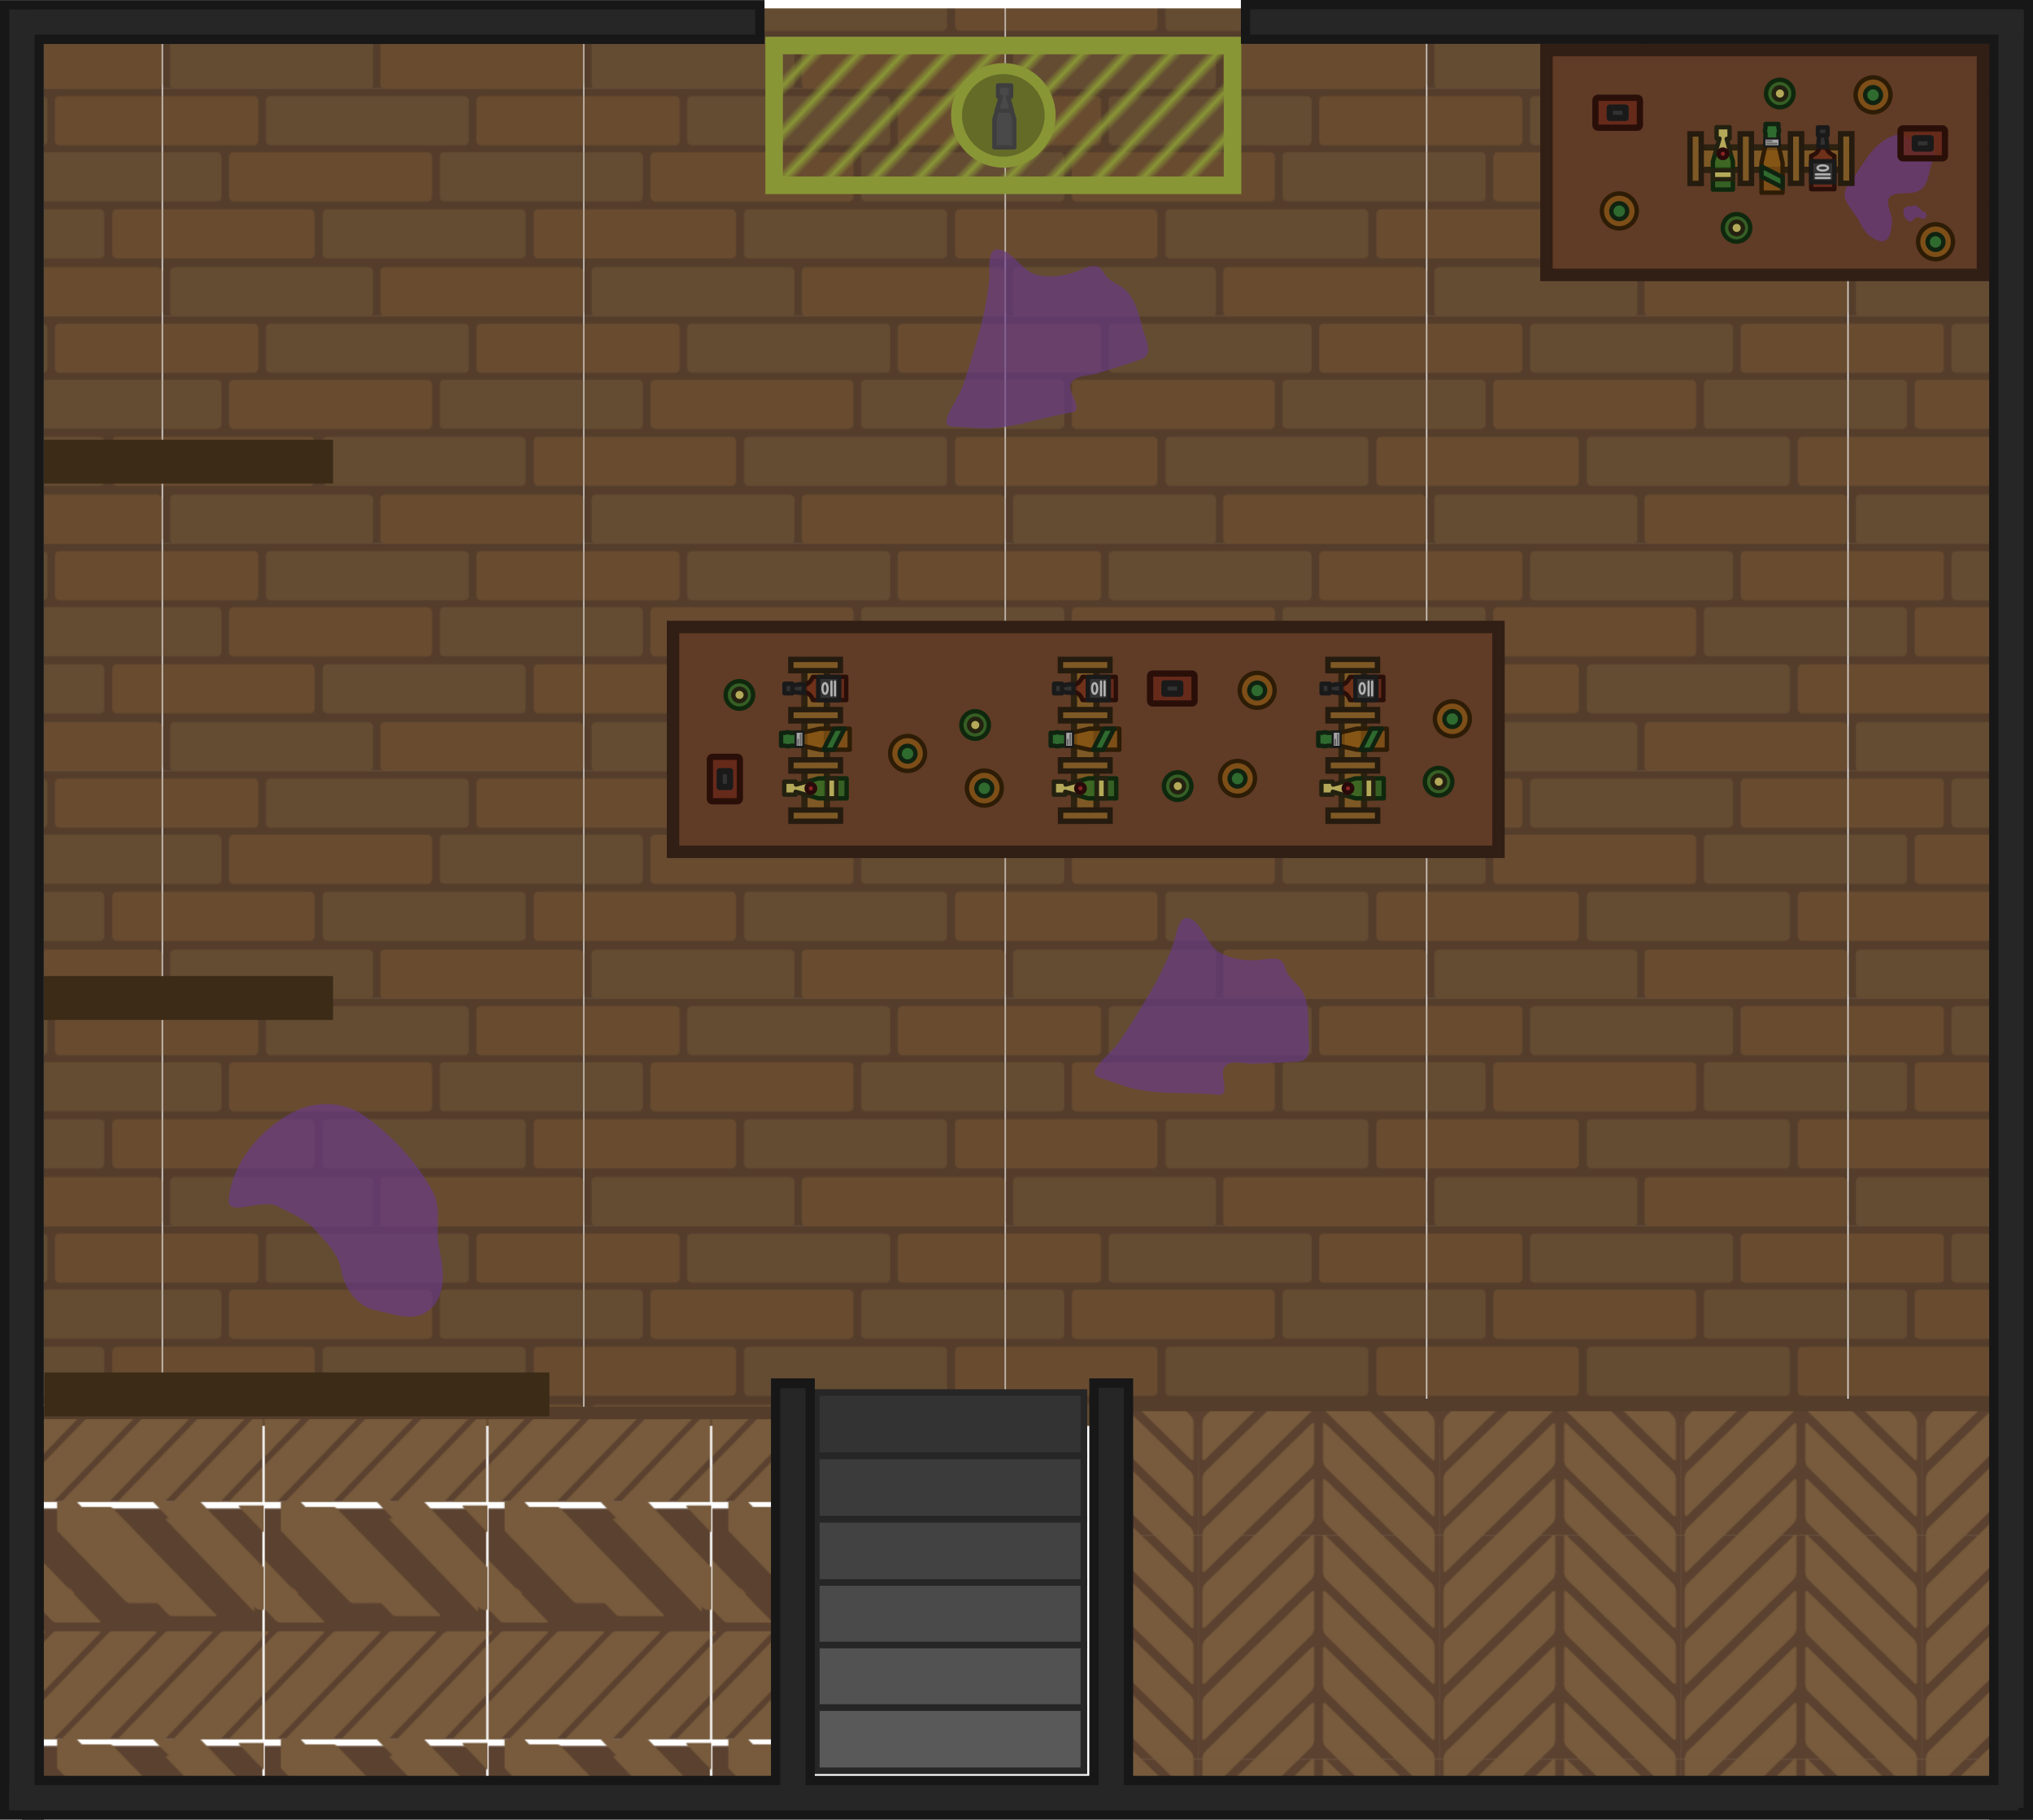 <?xml version="1.0" encoding="UTF-8" standalone="no"?>
<!-- Created with Inkscape (http://www.inkscape.org/) -->

<svg
   width="1854.381"
   height="1659.738"
   viewBox="0 0 490.638 439.139"
   version="1.1"
   id="svg1"
   sodipodi:docname="tavern_basement_floor_1.svg"
   inkscape:version="1.4 (86a8ad7, 2024-10-11)"
   xmlns:inkscape="http://www.inkscape.org/namespaces/inkscape"
   xmlns:sodipodi="http://sodipodi.sourceforge.net/DTD/sodipodi-0.dtd"
   xmlns:xlink="http://www.w3.org/1999/xlink"
   xmlns="http://www.w3.org/2000/svg"
   xmlns:svg="http://www.w3.org/2000/svg">
  <sodipodi:namedview
     id="namedview1"
     pagecolor="#ffffff"
     bordercolor="#000000"
     borderopacity="0.25"
     inkscape:showpageshadow="2"
     inkscape:pageopacity="0.0"
     inkscape:pagecheckerboard="0"
     inkscape:deskcolor="#d1d1d1"
     inkscape:document-units="mm"
     inkscape:zoom="0.34431467"
     inkscape:cx="874.20032"
     inkscape:cy="849.5136"
     inkscape:window-width="1920"
     inkscape:window-height="991"
     inkscape:window-x="-9"
     inkscape:window-y="-9"
     inkscape:window-maximized="1"
     inkscape:current-layer="layer1" />
  <defs
     id="defs1">
    <pattern
       xlink:href="#pattern242-0-4-7"
       preserveAspectRatio="xMidYMid"
       id="pattern683-2"
       patternTransform="matrix(0.3,0,0,0.3,793.701,1355.53)"
       x="8"
       y="0" />
    <pattern
       patternUnits="userSpaceOnUse"
       width="90.357"
       height="95.751"
       patternTransform="translate(793.701,1355.53)"
       preserveAspectRatio="xMidYMid"
       id="pattern242-0-4-7"
       style="fill:#000000">
      <g
         id="g242-3-5-1"
         transform="matrix(3.78,0,0,3.78,-793.701,-1355.53)">
        <rect
           width="23.907"
           height="25.334"
           x="210"
           y="358.651"
           rx="0"
           ry="0"
           style="fill:#9c9c9c;fill-opacity:1;fill-rule:evenodd;stroke:none;stroke-width:0.721;stroke-linecap:round;stroke-linejoin:miter;stroke-opacity:1;stop-color:#000000"
           id="rect5-8-5-1" />
        <rect
           width="22.356"
           height="23.865"
           x="210.837"
           y="359.402"
           rx="0.687"
           ry="0.687"
           style="fill:#bfbfbf;fill-opacity:1;fill-rule:evenodd;stroke:none;stroke-width:0.783;stroke-linejoin:miter;stroke-opacity:1;stop-color:#000000"
           id="rect6-0-1-5" />
      </g>
    </pattern>
    <pattern
       xlink:href="#pattern242-0-4-7"
       preserveAspectRatio="xMidYMid"
       id="pattern1"
       patternTransform="matrix(0.3,0,0,0.3,793.701,1355.53)"
       x="8"
       y="0" />
    <pattern
       patternUnits="userSpaceOnUse"
       width="90.357"
       height="95.751"
       patternTransform="translate(793.701,1355.53)"
       preserveAspectRatio="xMidYMid"
       id="pattern2"
       style="fill:#000000">
      <g
         id="g2"
         transform="matrix(3.78,0,0,3.78,-793.701,-1355.53)">
        <rect
           width="23.907"
           height="25.334"
           x="210"
           y="358.651"
           rx="0"
           ry="0"
           style="fill:#9c9c9c;fill-opacity:1;fill-rule:evenodd;stroke:none;stroke-width:0.721;stroke-linecap:round;stroke-linejoin:miter;stroke-opacity:1;stop-color:#000000"
           id="rect1" />
        <rect
           width="22.356"
           height="23.865"
           x="210.837"
           y="359.402"
           rx="0.687"
           ry="0.687"
           style="fill:#bfbfbf;fill-opacity:1;fill-rule:evenodd;stroke:none;stroke-width:0.783;stroke-linejoin:miter;stroke-opacity:1;stop-color:#000000"
           id="rect2" />
      </g>
    </pattern>
    <pattern
       xlink:href="#pattern242-0-4-7"
       preserveAspectRatio="xMidYMid"
       id="pattern3"
       patternTransform="matrix(0.3,0,0,0.3,793.701,1355.53)"
       x="8"
       y="0" />
    <pattern
       patternUnits="userSpaceOnUse"
       width="90.357"
       height="95.751"
       patternTransform="translate(793.701,1355.53)"
       preserveAspectRatio="xMidYMid"
       id="pattern4"
       style="fill:#000000">
      <g
         id="g4"
         transform="matrix(3.78,0,0,3.78,-793.701,-1355.53)">
        <rect
           width="23.907"
           height="25.334"
           x="210"
           y="358.651"
           rx="0"
           ry="0"
           style="fill:#9c9c9c;fill-opacity:1;fill-rule:evenodd;stroke:none;stroke-width:0.721;stroke-linecap:round;stroke-linejoin:miter;stroke-opacity:1;stop-color:#000000"
           id="rect3" />
        <rect
           width="22.356"
           height="23.865"
           x="210.837"
           y="359.402"
           rx="0.687"
           ry="0.687"
           style="fill:#bfbfbf;fill-opacity:1;fill-rule:evenodd;stroke:none;stroke-width:0.783;stroke-linejoin:miter;stroke-opacity:1;stop-color:#000000"
           id="rect4" />
      </g>
    </pattern>
    <pattern
       xlink:href="#pattern30-5-1-4"
       preserveAspectRatio="xMidYMid"
       id="pattern378-2"
       patternTransform="matrix(0.3,0,0,0.3,-925.651,-3235.197)"
       x="0"
       y="0" />
    <pattern
       patternUnits="userSpaceOnUse"
       width="338.127"
       height="182.912"
       patternTransform="translate(245,644)"
       preserveAspectRatio="xMidYMid"
       id="pattern30-5-1-4">
      <path
         id="rect75879-2-6-2"
         style="fill:#543d2b;fill-opacity:1;stroke-width:5.129;paint-order:markers stroke fill"
         d="M 0,0 V 182.912 H 338.127 V 0 Z" />
      <rect
         style="fill:#644c33;fill-opacity:1;stroke-width:1.54;paint-order:markers stroke fill"
         id="rect18-1-9-8-3"
         width="39.616"
         height="163.381"
         x="-136.367"
         y="-291.733"
         ry="3.602"
         rx="3.602"
         transform="matrix(0,-1,-1,0,0,0)" />
      <rect
         style="fill:#694c30;fill-opacity:1;stroke-width:1.54;paint-order:markers stroke fill"
         id="rect15-5-0-57-2"
         width="39.616"
         height="163.381"
         x="-90.502"
         y="-216.462"
         ry="3.602"
         rx="3.602"
         transform="matrix(0,-1,-1,0,0,0)" />
      <rect
         style="fill:#644c33;fill-opacity:1;stroke-width:1.54;paint-order:markers stroke fill"
         id="rect12-9-2-1-6-2"
         width="39.616"
         height="163.381"
         x="-45.341"
         y="-246.04"
         ry="3.602"
         rx="3.602"
         transform="matrix(0,-1,-1,0,0,0)" />
      <rect
         style="fill:#694c30;fill-opacity:1;stroke-width:1.54;paint-order:markers stroke fill"
         id="rect75881-8-1-1"
         width="39.616"
         height="163.381"
         x="-182.912"
         y="-338.127"
         ry="3.602"
         rx="3.602"
         transform="matrix(0,-1,-1,0,0,0)" />
      <rect
         style="fill:#644c33;fill-opacity:1;stroke-width:1.54;paint-order:markers stroke fill"
         id="rect75663-3-8-6"
         width="39.616"
         height="163.381"
         x="-182.912"
         y="-169.083"
         ry="3.602"
         rx="3.602"
         transform="matrix(0,-1,-1,0,0,0)" />
      <path
         id="rect11-9-8-9-8"
         style="fill:#694c30;fill-opacity:1;stroke-width:1.54;paint-order:markers stroke fill"
         d="M 0,5.725 V 45.342 h 73.051 c 1.996,0 3.602,-1.608 3.602,-3.604 V 9.326 c 0,-1.996 -1.606,-3.602 -3.602,-3.602 z" />
      <path
         id="rect13-1-0-2-5"
         style="fill:#694c30;fill-opacity:1;stroke-width:1.54;paint-order:markers stroke fill"
         d="m 255.648,5.726 c -1.995,0 -3.602,1.606 -3.602,3.602 V 41.74 c 0,1.996 1.606,3.602 3.602,3.602 h 82.479 V 5.726 Z" />
      <path
         id="rect14-4-4-79-7"
         style="fill:#644c33;fill-opacity:1;stroke-width:1.54;paint-order:markers stroke fill"
         d="m 0,50.828 v 39.615 h 43.395 c 1.996,0 3.602,-1.606 3.602,-3.602 V 54.43 c 0,-1.995 -1.606,-3.602 -3.602,-3.602 z" />
      <path
         id="rect16-9-0-5-6"
         style="fill:#644c33;fill-opacity:1;stroke-width:1.54;paint-order:markers stroke fill"
         d="m 226.148,50.77 c -1.996,0 -3.602,1.606 -3.602,3.602 v 32.412 c 0,1.995 1.606,3.604 3.602,3.604 H 338.127 V 50.77 Z" />
      <path
         id="rect17-1-9-4-1"
         style="fill:#694c30;fill-opacity:1;stroke-width:1.54;paint-order:markers stroke fill"
         d="m 0,96.727 v 39.617 h 118.332 c 1.996,0 3.602,-1.608 3.602,-3.604 v -32.412 c 0,-1.996 -1.606,-3.602 -3.602,-3.602 z" />
      <path
         id="rect19-0-1-3-8"
         style="fill:#694c30;fill-opacity:1;stroke-width:1.54;paint-order:markers stroke fill"
         d="m 301.754,96.738 c -1.995,0 -3.602,1.606 -3.602,3.602 v 32.412 c 0,1.995 1.606,3.604 3.602,3.604 h 36.373 V 96.738 Z" />
    </pattern>
    <pattern
       xlink:href="#pattern40-7-0-4-1-84-1-4-9"
       preserveAspectRatio="xMidYMid"
       id="pattern47"
       patternTransform="matrix(0,0.3,-0.3,0,6.731,39.184)"
       x="0"
       y="0" />
    <pattern
       patternUnits="userSpaceOnUse"
       width="190.856"
       height="179.085"
       patternTransform="translate(6.731,39.184)"
       preserveAspectRatio="xMidYMid"
       id="pattern40-7-0-4-1-84-1-4-9">
      <g
         id="g40-3-5-7-4-6-9-7-9-2"
         transform="matrix(3.78,0,0,3.78,-42019.614,-7691.691)">
        <rect
           style="fill:#5b412f;fill-opacity:1;stroke-width:0.1;paint-order:markers stroke fill"
           id="rect25-6-7-2-3-73-7-6-7"
           width="50.497"
           height="47.382"
           x="11117.689"
           y="2035.094"
           ry="0"
           clip-path="none" />
        <g
           id="g31-9-3-9-6-8-1-3-3-9"
           transform="translate(-32.233,-17.01)">
          <path
             id="path25-4-7-3-6-02-1-78-5"
             clip-path="none"
             style="display:inline;fill:#775b3c;fill-opacity:1;stroke-width:0.161;paint-order:markers stroke fill"
             d="m 15649.074,12907.391 h -29.798 c -0.27,0 -0.488,0.218 -0.488,0.489 v 9.121 c 0,0.27 0.217,0.487 0.488,0.487 h 31.286 c 0.27,0 0.488,-0.217 0.488,-0.487 v -8.237 z"
             transform="matrix(0.719,-0.695,-0.001,1,-68.72,13.177)" />
          <path
             id="path26-2-5-6-0-37-7-8-4"
             clip-path="none"
             style="display:inline;fill:#775b3c;fill-opacity:1;stroke-width:0.159;paint-order:markers stroke fill"
             d="m 15589.774,12828.789 h -12.528 c -0.268,0 -0.484,0.215 -0.484,0.483 v 9.128 c 0,0.268 0.215,0.483 0.482,0.483 h 27.113 z"
             transform="matrix(0.722,-0.692,-0.002,1,-68.72,13.177)" />
          <path
             id="path27-9-3-9-2-1-3-2-3"
             clip-path="none"
             style="display:inline;fill:#775b3c;fill-opacity:1;stroke-width:0.162;paint-order:markers stroke fill"
             d="m 15566.037,12839.533 v 7.005 c 0,0.272 0.219,0.491 0.491,0.491 h 10.312 z"
             transform="matrix(0.72,-0.694,8.1288466e-4,1,-68.72,13.177)" />
          <path
             id="path28-4-7-9-1-6-8-0-9-1"
             clip-path="none"
             style="display:inline;fill:#775b3c;fill-opacity:1;stroke-width:0.16;paint-order:markers stroke fill"
             d="m 15672.004,12956.397 c -0.08,-0.05 -0.171,-0.08 -0.272,-0.08 h -31.405 c -0.269,0 -0.486,0.217 -0.486,0.487 v 9.198 c 0,0.27 0.216,0.487 0.486,0.487 h 31.405 c 0.269,0 0.486,-0.217 0.486,-0.486 v -9.199 c 0,-0.168 -0.09,-0.317 -0.214,-0.404 z"
             transform="matrix(0.718,-0.696,-8.570542e-4,1,-68.72,13.177)" />
          <path
             id="path29-1-9-0-9-9-4-13-2"
             clip-path="none"
             style="display:inline;fill:#775b3c;fill-opacity:1;stroke-width:0.16;paint-order:markers stroke fill"
             d="m 15668.196,12962.801 c -0.08,-0.05 -0.171,-0.08 -0.272,-0.08 h -31.413 c -0.269,0 -0.487,0.217 -0.487,0.486 v 2.104 l 10.898,7.582 h 21.002 c 0.27,0 0.487,-0.217 0.487,-0.487 v -9.198 c 0,-0.169 -0.08,-0.317 -0.214,-0.404 z"
             transform="matrix(0.718,-0.696,-8.5748811e-4,1,-68.72,13.177)" />
          <path
             id="path30-53-4-4-0-37-6-5-3"
             clip-path="none"
             style="display:inline;fill:#775b3c;fill-opacity:1;stroke-width:0.16;paint-order:markers stroke fill"
             d="m 15652.139,12951.628 c -0.08,-0.05 -0.171,-0.08 -0.273,-0.08 h -18.491 l 14.635,10.172 h 3.856 c 0.27,0 0.487,-0.217 0.487,-0.487 v -9.199 c 0,-0.168 -0.08,-0.316 -0.214,-0.403 z"
             transform="matrix(0.719,-0.695,-8.5930845e-4,1,-68.72,13.177)" />
          <path
             id="path31-70-9-5-2-4-1-9-3"
             clip-path="none"
             style="display:inline;fill:#7a5938;fill-opacity:1;stroke-width:0.16;paint-order:markers stroke fill"
             d="m 15643.714,12951.324 c -0.08,-0.05 -0.17,-0.08 -0.271,-0.08 h -1.473 l 1.957,1.36 v -0.875 c 0,-0.168 -0.08,-0.315 -0.213,-0.402 z"
             transform="matrix(0.719,-0.695,-8.6026888e-4,1,-68.72,13.177)" />
        </g>
        <g
           id="g38-8-1-8-1-80-9-8-4"
           transform="translate(-32.233,-17.01)">
          <path
             id="path32-53-5-2-2-4-0-4-1"
             clip-path="none"
             style="display:inline;fill:#775b3c;fill-opacity:1;stroke-width:0.136;paint-order:markers stroke fill"
             d="m 11177.478,2052.103 21.439,20.695 c 0.194,0.188 0.351,0.557 0.352,0.828 l 0.01,9.121 c 0,0.27 -0.155,0.336 -0.35,0.148 l -22.51,-21.728 c -0.194,-0.188 -0.351,-0.556 -0.352,-0.826 l -0.01,-8.238 z" />
          <path
             id="path33-18-9-1-1-05-9-07-1"
             clip-path="none"
             style="display:inline;fill:#775b3c;fill-opacity:1;stroke-width:0.135;paint-order:markers stroke fill"
             d="m 11189.696,2052.104 9.042,8.671 c 0.194,0.185 0.35,0.55 0.35,0.818 l 0.02,9.127 c 0,0.268 -0.154,0.334 -0.347,0.149 l -19.57,-18.765 z" />
          <path
             id="path34-57-8-6-7-7-6-6-3"
             clip-path="none"
             style="display:inline;fill:#775b3c;fill-opacity:1;stroke-width:0.137;paint-order:markers stroke fill"
             d="m 11199.321,2052.103 v 7.005 c 0,0.272 -0.158,0.339 -0.354,0.15 l -7.425,-7.155 z" />
          <path
             id="path35-67-3-0-9-0-5-36-8"
             clip-path="none"
             style="display:inline;fill:#775b3c;fill-opacity:1;stroke-width:0.136;paint-order:markers stroke fill"
             d="m 11176.192,2062.701 c 0.06,0 0.123,0.037 0.196,0.107 l 22.551,21.855 c 0.194,0.187 0.35,0.555 0.35,0.825 v 9.198 c 0,0.27 -0.155,0.337 -0.349,0.149 l -22.552,-21.856 c -0.193,-0.187 -0.349,-0.555 -0.349,-0.824 v -9.199 c 0,-0.168 0.06,-0.258 0.153,-0.255 z" />
          <path
             id="path36-9-9-0-8-8-0-3-15-7"
             clip-path="none"
             style="display:inline;fill:#775b3c;fill-opacity:1;stroke-width:0.136;paint-order:markers stroke fill"
             d="m 11176.19,2074.592 c 0.06,6e-4 0.122,0.035 0.195,0.105 l 22.563,21.857 c 0.193,0.187 0.35,0.556 0.35,0.825 v 2.104 l -7.821,-4e-4 -15.085,-14.613 c -0.194,-0.188 -0.35,-0.556 -0.351,-0.826 v -9.197 c 0,-0.169 0.06,-0.259 0.154,-0.255 z" />
          <path
             id="path37-9-9-4-7-5-8-4-4"
             clip-path="none"
             style="display:inline;fill:#775b3c;fill-opacity:1;stroke-width:0.136;paint-order:markers stroke fill"
             d="m 11176.189,2086.524 c 0.06,0 0.123,0.036 0.197,0.107 l 13.295,12.851 -10.514,6e-4 -2.773,-2.68 c -0.194,-0.188 -0.35,-0.555 -0.35,-0.826 v -9.199 c 0,-0.168 0.06,-0.257 0.153,-0.254 z" />
          <path
             id="path38-6-4-0-7-6-6-3-2-2"
             clip-path="none"
             style="display:inline;fill:#7a5938;fill-opacity:1;stroke-width:0.135;paint-order:markers stroke fill"
             d="m 11176.194,2098.353 c 0.05,0 0.122,0.036 0.195,0.106 l 1.06,1.022 -1.407,7e-4 v -0.875 c 0,-0.168 0.06,-0.257 0.153,-0.254 z" />
        </g>
      </g>
    </pattern>
    <pattern
       xlink:href="#pattern15-1-7"
       preserveAspectRatio="xMidYMid"
       id="pattern23"
       patternTransform="matrix(0.3,0,0,0.3,-7.5590552e-6,90)"
       x="0"
       y="0" />
    <pattern
       patternUnits="userSpaceOnUse"
       width="194"
       height="180"
       patternTransform="translate(-7.5590552e-6,90)"
       preserveAspectRatio="xMidYMid"
       id="pattern15-1-7">
      <g
         id="g15-98-7"
         transform="matrix(3.78,0,0,3.78,-330.311,-561.827)">
        <path
           id="rect6-65-9"
           style="fill:#5b412f;stroke-width:0.265;stroke-linecap:square;stroke-linejoin:round;paint-order:stroke fill markers"
           d="m 87.395,148.65 h 51.329 v 47.625 H 87.395 Z" />
        <path
           id="path30-3-02-3"
           style="fill:#775b3c;stroke-width:0.181;stroke-linecap:square;stroke-linejoin:round;paint-order:stroke fill markers"
           d="m 88.321,148.65 v 7.482 c 0,0.486 0.283,0.601 0.635,0.257 l 7.915,-7.739 z m 11.203,0 -10.568,10.333 c -0.352,0.344 -0.635,1.012 -0.635,1.499 v 7.557 c 0,0.486 0.283,0.601 0.635,0.257 L 109.048,148.65 Z m 17.547,0 20.092,19.645 c 0.352,0.344 0.635,0.23 0.635,-0.257 v -7.557 c 0,-0.486 -0.283,-1.155 -0.635,-1.499 l -10.568,-10.333 z m 12.177,0 7.915,7.739 c 0.352,0.344 0.635,0.23 0.635,-0.257 v -7.482 z m -17.3,0.015 c -0.115,-0.046 -0.274,0.011 -0.45,0.183 l -22.542,22.041 c -0.352,0.344 -0.635,1.012 -0.635,1.499 v 7.557 c 0,0.486 0.283,0.601 0.635,0.257 l 22.542,-22.041 c 0.352,-0.344 0.635,-1.012 0.635,-1.499 v -7.557 c 0,-0.243 -0.071,-0.393 -0.186,-0.44 z m 2.223,0 c -0.115,0.046 -0.186,0.197 -0.186,0.44 v 7.557 c 0,0.486 0.283,1.155 0.635,1.499 l 22.542,22.041 c 0.352,0.344 0.635,0.23 0.635,-0.257 v -7.557 c 0,-0.486 -0.283,-1.155 -0.635,-1.499 l -22.542,-22.041 c -0.176,-0.172 -0.335,-0.229 -0.45,-0.183 z m -2.223,11.906 c -0.115,-0.046 -0.274,0.011 -0.45,0.183 l -22.542,22.041 c -0.352,0.344 -0.635,1.012 -0.635,1.499 v 7.557 c 0,0.486 0.283,0.601 0.635,0.257 l 22.542,-22.041 c 0.352,-0.344 0.635,-1.012 0.635,-1.499 v -7.557 c 0,-0.243 -0.071,-0.393 -0.186,-0.44 z m 2.223,0 c -0.115,0.046 -0.186,0.197 -0.186,0.44 v 7.557 c 0,0.486 0.283,1.155 0.635,1.499 l 22.542,22.041 c 0.352,0.344 0.635,0.23 0.635,-0.257 v -7.557 c 0,-0.486 -0.283,-1.155 -0.635,-1.499 l -22.542,-22.041 c -0.176,-0.172 -0.335,-0.229 -0.45,-0.183 z m -2.223,11.906 c -0.115,-0.046 -0.274,0.011 -0.45,0.183 l -22.542,22.041 c -0.352,0.344 -0.635,1.012 -0.635,1.499 v 0.075 h 8.55 l 14.627,-14.301 c 0.352,-0.344 0.635,-1.012 0.635,-1.499 v -7.557 c 0,-0.243 -0.071,-0.393 -0.186,-0.44 z m 2.223,0 c -0.115,0.046 -0.186,0.197 -0.186,0.44 v 7.557 c 0,0.486 0.283,1.155 0.635,1.499 l 14.627,14.301 h 8.55 v -0.075 c 0,-0.486 -0.283,-1.155 -0.635,-1.499 l -22.542,-22.041 c -0.176,-0.172 -0.335,-0.229 -0.45,-0.183 z m -2.223,11.906 c -0.115,-0.046 -0.274,0.011 -0.45,0.183 l -11.974,11.708 h 9.524 l 2.45,-2.395 c 0.352,-0.344 0.635,-1.012 0.635,-1.499 v -7.557 c 0,-0.243 -0.071,-0.393 -0.186,-0.44 z m 2.223,0 c -0.115,0.046 -0.186,0.197 -0.186,0.44 v 7.557 c 0,0.486 0.283,1.155 0.635,1.499 l 2.45,2.395 h 9.524 l -11.974,-11.708 c -0.176,-0.172 -0.335,-0.229 -0.45,-0.183 z" />
      </g>
    </pattern>
    <pattern
       xlink:href="#Strips1_3-2"
       preserveAspectRatio="xMidYMid"
       id="pattern690-1"
       patternTransform="matrix(1.414,1.35,-1.35,1.414,-1541.95,-3676.639)"
       x="0"
       y="0" />
    <pattern
       patternUnits="userSpaceOnUse"
       width="4"
       height="1"
       patternTransform="translate(0,0) scale(2,2)"
       preserveAspectRatio="xMidYMid"
       id="Strips1_3-2"
       style="fill:#899636">
      <rect
         style="stroke:none"
         x="0"
         y="-0.5"
         width="1"
         height="2"
         id="rect152-3" />
    </pattern>
    <filter
       style="color-interpolation-filters:sRGB"
       id="filter60293-0-5-0-7-0-34-3"
       x="-0.029"
       y="-0.037"
       width="1.058"
       height="1.073">
      <feGaussianBlur
         stdDeviation="0.109"
         id="feGaussianBlur60295-5-3-5-4-4-36-4" />
    </filter>
    <filter
       style="color-interpolation-filters:sRGB"
       id="filter60297-9-5-8-6-3-84-1"
       x="-0.042"
       y="-0.034"
       width="1.083"
       height="1.067">
      <feGaussianBlur
         stdDeviation="0.109"
         id="feGaussianBlur60299-6-5-0-5-2-7-1" />
    </filter>
    <filter
       style="color-interpolation-filters:sRGB"
       id="filter88103-1-5-3-3"
       x="-0.093"
       y="-0.105"
       width="1.192"
       height="1.206">
      <feGaussianBlur
         stdDeviation="0.049"
         id="feGaussianBlur88105-9-3-9-8" />
    </filter>
    <filter
       style="color-interpolation-filters:sRGB"
       id="filter88470-3-8-8-7"
       x="-0.106"
       y="-0.057"
       width="1.212"
       height="1.115">
      <feGaussianBlur
         stdDeviation="0.054"
         id="feGaussianBlur88472-0-4-0-4" />
    </filter>
    <linearGradient
       xlink:href="#linearGradient25596"
       id="linearGradient18"
       gradientUnits="userSpaceOnUse"
       gradientTransform="matrix(1.56,0,0,1.56,6.094,-79.188)"
       x1="68.387"
       y1="32.752"
       x2="71.963"
       y2="38.242" />
    <linearGradient
       id="linearGradient25596">
      <stop
         style="stop-color:#ff8f1b;stop-opacity:1;"
         offset="0"
         id="stop25592" />
      <stop
         style="stop-color:#ff5600;stop-opacity:1;"
         offset="1"
         id="stop25594" />
    </linearGradient>
    <filter
       style="color-interpolation-filters:sRGB"
       id="filter60293-0-5-0-7-0"
       x="-0.029"
       y="-0.037"
       width="1.058"
       height="1.073">
      <feGaussianBlur
         stdDeviation="0.109"
         id="feGaussianBlur60295-5-3-5-4-4" />
    </filter>
    <filter
       style="color-interpolation-filters:sRGB"
       id="filter60297-9-5-8-6-3"
       x="-0.042"
       y="-0.034"
       width="1.083"
       height="1.067">
      <feGaussianBlur
         stdDeviation="0.109"
         id="feGaussianBlur60299-6-5-0-5-2" />
    </filter>
    <filter
       style="color-interpolation-filters:sRGB"
       id="filter88103-1-5"
       x="-0.093"
       y="-0.105"
       width="1.192"
       height="1.206">
      <feGaussianBlur
         stdDeviation="0.049"
         id="feGaussianBlur88105-9-3" />
    </filter>
    <filter
       style="color-interpolation-filters:sRGB"
       id="filter88470-3-8"
       x="-0.106"
       y="-0.057"
       width="1.212"
       height="1.115">
      <feGaussianBlur
         stdDeviation="0.054"
         id="feGaussianBlur88472-0-4" />
    </filter>
    <radialGradient
       xlink:href="#linearGradient8-8"
       id="radialGradient9-7"
       cx="70.32"
       cy="24.313"
       fx="70.32"
       fy="24.313"
       r="10.276"
       gradientTransform="matrix(1.317,0,0,3.316,-68.152,-67.791)"
       gradientUnits="userSpaceOnUse" />
    <linearGradient
       id="linearGradient8-8">
      <stop
         style="stop-color:#3b6732;stop-opacity:1;"
         offset="0"
         id="stop8-8" />
      <stop
         style="stop-color:#274521;stop-opacity:1;"
         offset="1"
         id="stop9-2" />
    </linearGradient>
  </defs>
  <g
     inkscape:label="Στρώση 1"
     inkscape:groupmode="layer"
     id="layer1"
     transform="translate(140.494,-25.607)">
    <g
       id="g6"
       transform="translate(-4565.581,-396.015)">
      <rect
         style="fill:url(#pattern378-2);fill-opacity:1;stroke:none;stroke-width:10.583;stroke-dasharray:none;stroke-opacity:1"
         id="rect363-6"
         width="473.54"
         height="342.089"
         x="4435.67"
         y="423.643" />
      <rect
         style="fill:url(#pattern47);fill-opacity:1;stroke:#543d2b;stroke-width:3;stroke-linecap:butt;stroke-dasharray:none;stroke-opacity:1;paint-order:markers fill stroke"
         id="rect46"
         width="188.227"
         height="90.791"
         x="4431.254"
         y="762.619" />
      <rect
         style="fill:url(#pattern23);fill-opacity:1;stroke:#543d2b;stroke-width:3;stroke-dasharray:none;stroke-opacity:1"
         id="rect21"
         width="214.447"
         height="94.003"
         x="4693.264"
         y="760.683" />
      <rect
         style="fill:url(#pattern690-1);fill-opacity:1;stroke:#899636;stroke-width:4.233;stroke-dasharray:none;stroke-opacity:1"
         id="rect687-5"
         width="110.633"
         height="33.739"
         x="4611.913"
         y="432.599" />
      <circle
         style="fill:#636b27;fill-opacity:1;stroke:#899636;stroke-width:2.646;stroke-dasharray:none;stroke-opacity:1"
         id="path689-0"
         cx="4667.23"
         cy="449.469"
         r="11.296" />
      <g
         id="g34260-9-2-3-2-2-2"
         transform="matrix(0,1.099,1.118,0,3545.73,2607.593)"
         style="stroke-width:0.719">
        <path
           d="m -1614.092,1020.517 h -13.861 v -57.767 h 13.861 z"
           fill="#878787"
           stroke="#4d4d4d"
           stroke-width="1.666"
           stroke-linecap="square"
           id="path34248-5-45-5-5-4-8"
           style="fill:#525252;fill-opacity:1;stroke:#262626;stroke-width:1.438;stroke-dasharray:none;stroke-opacity:1" />
        <path
           d="m -1627.827,1020.517 h -13.861 v -57.767 h 13.861 z"
           fill="#828282"
           stroke="#4d4d4d"
           stroke-width="1.666"
           stroke-linecap="square"
           id="path34250-9-5-9-8-5-6"
           style="fill:#4a4a4a;fill-opacity:1;stroke:#262626;stroke-width:1.438;stroke-dasharray:none;stroke-opacity:1" />
        <path
           d="m -1641.562,1020.517 h -13.861 v -57.766 h 13.861 z"
           fill="#7d7d7d"
           stroke="#4d4d4d"
           stroke-width="1.666"
           stroke-linecap="square"
           id="path34252-2-1-9-6-5-0"
           style="fill:#424242;fill-opacity:1;stroke:#262626;stroke-width:1.438;stroke-dasharray:none;stroke-opacity:1" />
        <path
           d="m -1655.484,1020.517 h -13.862 v -57.767 h 13.862 z"
           fill="#787878"
           stroke="#4d4d4d"
           stroke-width="1.666"
           stroke-linecap="square"
           id="path34254-6-7-8-7-1-2"
           style="fill:#3b3b3b;fill-opacity:1;stroke:#262626;stroke-width:1.438;stroke-dasharray:none;stroke-opacity:1" />
        <path
           d="m -1669.407,1020.517 h -13.861 v -57.767 h 13.861 z"
           fill="#737373"
           stroke="#4d4d4d"
           stroke-width="1.666"
           stroke-linecap="square"
           id="path34256-5-1-1-7-7-4"
           style="fill:#333333;fill-opacity:1;stroke:#262626;stroke-width:1.438;stroke-dasharray:none;stroke-opacity:1" />
        <path
           d="m -1600.216,1020.517 h -13.861 v -57.767 h 13.861 z"
           fill="#878787"
           stroke="#4d4d4d"
           stroke-width="1.666"
           stroke-linecap="square"
           id="path34258-3-1-8-2-1-8"
           style="fill:#595959;fill-opacity:1;stroke:#262626;stroke-width:1.438;stroke-dasharray:none;stroke-opacity:1" />
      </g>
      <rect
         style="fill:#603b26;fill-opacity:1;stroke:#311e14;stroke-width:3;stroke-dasharray:none;stroke-opacity:1"
         id="rect111-4-0-6"
         width="54.263"
         height="105.339"
         x="-487.969"
         y="4798.303"
         transform="rotate(-90)" />
      <g
         id="layer1-47-6-1"
         transform="matrix(0.269,0.155,-0.155,0.269,4874.414,410.752)"
         style="fill:#683a86;fill-opacity:0.67;stroke-width:3.218">
        <path
           style="fill:#683a86;fill-opacity:0.67;stroke:none;stroke-width:8.235;stroke-linecap:square;stroke-linejoin:round;stroke-dasharray:none;stroke-opacity:1;paint-order:fill markers stroke;stop-color:#000000"
           d="m 96.603,177.888 c -7.492,-4.148 -18.421,-6.1 -16.538,-18.476 2.046,-13.45 0.59,-27.704 5.681,-40.41 2.699,-6.736 7.907,-15.23 16.43,-13.753 3.778,0.654 5.71,-0.964 7.784,-1.463 6.472,-1.555 17.786,-3.447 17.8,6.857 0.011,7.952 6.011,15.178 3.458,23.367 -2.44,7.827 -11.778,9.352 -16.821,15.057 -6.27,7.092 5.46,12.283 8.718,17.747 3.07,5.149 8.255,16.595 0.114,18.863 -8.398,2.34 -16.232,-1.179 -22.736,-6.13 -1.122,-0.854 -2.621,-0.956 -3.891,-1.659 z"
           id="path27543-7-3" />
        <path
           style="fill:#683a86;fill-opacity:0.67;stroke:none;stroke-width:8.235;stroke-linecap:square;stroke-linejoin:round;stroke-dasharray:none;stroke-opacity:1;paint-order:fill markers stroke;stop-color:#000000"
           d="m 134.809,161.195 c -3.009,-0.066 -6.075,-1.87 -7.278,-4.729 -0.632,-1.502 -0.645,-3.392 0.484,-4.655 0.531,-0.595 1.383,-0.699 2.049,-1.132 1.271,-0.827 1.944,-2.563 3.503,-2.957 1.027,-0.259 2.048,0.211 3.028,0.478 1.846,0.503 3.739,0.959 5.688,0.714 1.512,-0.191 2.57,1.519 2.635,2.924 0.043,0.937 -0.487,1.851 -1.406,2.195 -1.529,0.573 -3.403,0.205 -4.714,1.151 -1.523,1.099 -0.761,3.752 -2.227,5.051 -0.502,0.445 -1.062,0.976 -1.761,0.961 z"
           id="path27545-1-5" />
      </g>
      <g
         fill-rule="evenodd"
         stroke-width="1.065"
         transform="matrix(0,-0.993,0.993,0,5438.505,1490.32)"
         id="g574-6-5-43-9"
         style="fill:#494949;fill-opacity:1;stroke-linecap:round;stroke-linejoin:round">
        <path
           d="m 1040.425,-778.879 h 6.785 l 5.445,1.61 v 1.61 l -5.445,1.61 h -6.785 z"
           fill="#286c23"
           fill-opacity="0.75"
           stroke="#0f280d"
           id="path572-7-0-3-8"
           style="fill:#494949;fill-opacity:1;stroke:#3e3e3e;stroke-width:1.065;stroke-opacity:1" />
        <path
           d="m 1049.341,-774.656 3.305,-0.886 0.081,0.7 h 2.744 v -3.142 h -2.744 v 0.7 l -3.387,-0.99 z"
           fill="#b4a959"
           stroke="#232110"
           id="path574-2-8-2-4"
           style="fill:#494949;fill-opacity:1;stroke:#3e3e3e;stroke-width:1.065;stroke-opacity:1" />
      </g>
      <path
         style="fill:#683a86;fill-opacity:0.67;stroke:none;stroke-width:1.5;stroke-linecap:square;stroke-linejoin:round;stroke-dasharray:none;stroke-opacity:1;paint-order:fill markers stroke;stop-color:#000000"
         d="m 4696.308,683.662 c 7.215,2.423 15.1,1.376 22.728,2.156 3.368,0.344 -0.029,-5.218 1.767,-6.924 1.647,-1.566 4.502,-0.507 6.723,-0.571 3.655,-0.105 7.311,-0.318 10.965,-0.536 2.799,-0.168 2.633,-3.114 2.46,-5.053 -0.349,-3.898 0.444,-8.045 -1.44,-11.653 -1.145,-2.194 -3.642,-3.314 -4.249,-5.883 -0.776,-3.281 -4.028,-2.064 -6.405,-1.898 -3.197,0.224 -6.651,-0.181 -9.444,-1.835 -3.206,-1.898 -3.856,-6.676 -7.153,-8.177 -2.808,-1.278 -3.31,4.412 -4.181,6.66 -1.759,4.541 -3.961,8.854 -6.49,13.004 -2.127,3.489 -4.231,6.975 -6.563,10.339 -1.807,2.606 -8.21,7.184 -4.779,8.336 2.02,0.678 4.04,1.357 6.06,2.035 z"
         id="path62806-7-0" />
      <path
         style="fill:#683a86;fill-opacity:0.67;stroke:none;stroke-width:1.5;stroke-linecap:square;stroke-linejoin:round;stroke-dasharray:none;stroke-opacity:1;paint-order:fill markers stroke;stop-color:#000000"
         d="m 4661.171,524.959 c 7.597,0.473 14.941,-2.579 22.512,-3.8 3.343,-0.539 -1.379,-5.032 -0.085,-7.146 1.186,-1.939 4.218,-1.655 6.346,-2.292 3.503,-1.048 6.98,-2.199 10.452,-3.356 2.661,-0.886 1.738,-3.689 1.068,-5.518 -1.346,-3.674 -1.653,-7.886 -4.407,-10.883 -1.674,-1.823 -4.375,-2.259 -5.626,-4.582 -1.598,-2.968 -4.425,-0.952 -6.678,-0.176 -3.03,1.043 -6.472,1.546 -9.597,0.672 -3.588,-1.004 -5.453,-5.451 -9.026,-6.047 -3.043,-0.508 -2.055,5.119 -2.315,7.516 -0.524,4.842 -1.534,9.578 -2.903,14.24 -1.151,3.921 -2.282,7.833 -3.664,11.685 -1.071,2.985 -6.071,9.064 -2.458,9.289 2.127,0.132 4.254,0.265 6.381,0.398 z"
         id="path62806-7-9-7" />
      <path
         style="fill:#693a88;fill-opacity:0.67;stroke:none;stroke-width:2.559;stroke-linecap:square;stroke-linejoin:round;stroke-dasharray:none;stroke-opacity:1;paint-order:fill markers stroke;stop-color:#000000"
         d="m 4480.281,711.296 c 0.627,-8.715 7.331,-17.008 15.596,-21.305 5.443,-2.83 12.311,-2.62 17.389,1.072 6.62,4.813 12.396,10.968 16.277,18.165 2.296,4.258 0.494,9.121 1.538,13.667 1.143,4.982 1.915,11.638 -2.702,15.115 -3.682,2.773 -8.422,0.647 -12.437,-0.123 -4.551,-0.872 -7.715,-5.081 -8.588,-10.036 -0.651,-3.694 -3.708,-6.612 -6.192,-9.405 -2.427,-2.728 -6.068,-4.093 -9.284,-5.792 -3.494,-1.845 -11.888,2.691 -11.597,-1.358 z"
         id="path26883-1" />
      <path
         style="fill:#4e2020;fill-opacity:1;stroke:#171717;stroke-width:10.583;stroke-dasharray:none;stroke-opacity:1"
         d="m 4616.438,754.258 v 99.152"
         id="path363-1" />
      <path
         style="fill:#4e2020;fill-opacity:1;stroke:#171717;stroke-width:10.583;stroke-dasharray:none;stroke-opacity:1"
         d="m 4693.264,754.258 v 100.428"
         id="path363-8-2" />
      <path
         style="fill:#4e2020;fill-opacity:1;stroke:#171717;stroke-width:10.583;stroke-dasharray:none;stroke-opacity:1"
         d="m 4430.379,855.47 h 485.346"
         id="path363-8-8-0" />
      <g
         id="g214-7-2-5-7-2-0"
         transform="rotate(-90.05,2680.205,-2015.86)">
        <g
           fill="#7e5925"
           transform="matrix(1,0,0,1,897.145,1395.402)"
           id="g572-9-7-2-4-8-6-1"
           style="stroke-linecap:round">
          <rect
             height="38.281"
             stroke="#2d2110"
             stroke-width="1.5"
             width="5.424"
             x="-697.303"
             y="-1260.34"
             id="rect567-3-9-6-1-3-9-4" />
          <g
             stroke="#251b0e"
             stroke-width="1.3"
             id="g571-5-3-4-2-5-3-6">
            <rect
               height="2.708"
               width="11.952"
               x="-700.567"
               y="-1224.328"
               id="rect568-4-1-0-0-1-8-0" />
            <rect
               height="2.708"
               width="11.952"
               x="-700.567"
               y="-1236.444"
               id="rect569-2-9-7-0-2-1-7" />
            <rect
               height="2.708"
               width="11.952"
               x="-700.567"
               y="-1248.561"
               id="rect570-7-8-0-1-0-0-1" />
            <rect
               height="2.708"
               width="11.952"
               x="-700.567"
               y="-1260.678"
               id="rect571-2-6-3-4-1-3-7" />
          </g>
        </g>
        <g
           fill-rule="evenodd"
           stroke-width="1.058"
           transform="matrix(1,0,0,1,-845.075,919.381)"
           id="g574-6-5-4-6-6-3-7"
           style="stroke-linecap:round;stroke-linejoin:round">
          <path
             d="m 1040.167,-779.138 h 6.785 l 5.445,1.61 v 1.61 l -5.445,1.61 h -6.785 z"
             fill="#286c23"
             fill-opacity="0.75"
             stroke="#0f280d"
             id="path572-7-0-0-0-4-84-7" />
          <path
             d="m 1042.668,-779.138 h 2.173 v 4.829 h -2.173 z"
             fill="#b4a959"
             stroke="#232110"
             id="path573-2-2-0-7-0-8-7" />
          <path
             d="m 1049.082,-774.914 3.305,-0.886 0.081,0.7 h 2.744 v -3.142 h -2.744 v 0.7 l -3.387,-0.99 z"
             fill="#b4a959"
             stroke="#232110"
             id="path574-2-8-5-1-6-0-3" />
          <circle
             cx="1048.798"
             cy="-776.723"
             fill="#892323"
             r="1.015"
             stroke="#290a0a"
             id="circle574-0-6-3-7-1-1-3" />
        </g>
        <g
           fill-rule="evenodd"
           transform="matrix(1,0,0,1,-845.268,935.524)"
           id="g580-1-0-1-7-8-5-5"
           style="stroke-linecap:round;stroke-linejoin:round">
          <g
             stroke-width="1.058"
             id="g578-1-2-0-7-9-4-9">
            <path
               d="m 1040.434,-771.562 h 8.041 c 0.582,1.648 1.555,2.066 3.175,2.066 v 1.466 c -1.625,0 -2.474,0.541 -3.175,2.066 h -8.041 z"
               fill="#692516"
               fill-opacity="0.75"
               stroke="#2a0f09"
               id="path575-7-4-6-7-8-1-9" />
            <path
               d="m 1042.123,-771.562 h 5.063 v 5.598 h -5.063 z"
               fill="#333333"
               stroke="#1a1a1a"
               id="path576-5-8-7-3-4-3-8" />
            <path
               d="m 1050.634,-769.832 c 1.461,0 2.256,0.151 3.385,0.529 v 1.08 c -1.194,0.309 -2.008,0.529 -3.385,0.529 z"
               fill="#323232"
               stroke="#1a1a1a"
               id="path577-9-6-5-35-1-7-1" />
            <path
               d="m 1053.433,-769.915 h 1.898 v 2.304 h -1.898 z"
               fill="#323232"
               stroke="#1a1a1a"
               id="path578-1-5-0-9-4-3-8" />
          </g>
          <path
             d="m 1043.138,-770.447 v 3.368"
             fill="#333333"
             stroke="#b2b2b2"
             stroke-width="0.529"
             id="path579-8-0-0-9-3-5-2" />
          <path
             d="m 1043.994,-770.447 v 3.368"
             fill="#333333"
             stroke="#b2b2b2"
             stroke-width="0.529"
             id="path580-1-9-4-8-9-8-6" />
          <ellipse
             cx="1045.546"
             cy="-768.763"
             fill="#333333"
             rx="0.629"
             ry="1.281"
             stroke="#b2b2b2"
             stroke-width="0.529"
             id="ellipse580-7-0-5-1-8-5-6" />
        </g>
        <g
           fill-rule="evenodd"
           transform="matrix(1,0,0,1,-845.57,913.833)"
           id="g586-8-0-4-82-8-6-0"
           style="stroke-linecap:round;stroke-linejoin:round">
          <path
             d="m 1039.903,-761.857 h 7.197 l 7.408,1.696 v 1.696 l -7.408,1.696 h -7.197 z"
             fill="#875412"
             fill-opacity="0.75"
             stroke="#2d1c06"
             stroke-width="1.058"
             id="path581-6-6-9-6-0-9-3" />
          <path
             d="m 1051.358,-760.885 h 2.875 c 0.4,-0.184 0.848,-0.182 1.262,0 h 0.972 v 3.123 h -0.972 c -0.379,0.206 -0.82,0.196 -1.262,0 h -2.875 z"
             fill="#2f6a2f"
             stroke="#102310"
             stroke-width="1.058"
             id="path582-6-1-5-6-8-0-8" />
          <g
             fill="#a5a5a5"
             id="g585-9-3-6-0-7-89-0">
            <path
               d="m 1051.082,-761.144 h 1.889 v 3.652 h -1.889 z"
               stroke="#1a1a1a"
               stroke-width="0.529"
               id="path583-9-8-4-3-7-3-1" />
            <path
               d="m 1052.347,-759.383 v -1.197"
               stroke="#666666"
               stroke-width="0.397"
               id="path584-2-9-8-8-8-6-2" />
            <path
               d="m 1051.748,-760.581 v 2.439"
               stroke="#666666"
               stroke-width="0.397"
               id="path585-6-3-2-0-3-0-5" />
          </g>
          <path
             d="m 1043.761,-761.857 h 2.483 l -2.605,5.088 h -2.483 z"
             fill="#2f6a2f"
             stroke="#102310"
             stroke-width="1.058"
             id="path586-6-4-1-1-8-6-0" />
        </g>
      </g>
      <g
         id="g701-9"
         transform="translate(-565.905,-3872.173)">
        <rect
           style="fill:#603b26;fill-opacity:1;stroke:#311e14;stroke-width:3;stroke-dasharray:none;stroke-opacity:1"
           id="rect111-4-9-4"
           width="54.263"
           height="199.214"
           x="-4499.365"
           y="5153.42"
           transform="rotate(-90)" />
        <g
           id="g214-7-2-5-78"
           transform="rotate(179.95,2694.254,2314.442)">
          <g
             fill="#7e5925"
             transform="matrix(1,0,0,1,897.145,1395.402)"
             id="g572-9-7-2-4-3"
             style="stroke-linecap:round">
            <rect
               height="38.281"
               stroke="#2d2110"
               stroke-width="1.5"
               width="5.424"
               x="-697.303"
               y="-1260.34"
               id="rect567-3-9-6-1-5" />
            <g
               stroke="#251b0e"
               stroke-width="1.3"
               id="g571-5-3-4-2-1">
              <rect
                 height="2.708"
                 width="11.952"
                 x="-700.567"
                 y="-1224.328"
                 id="rect568-4-1-0-0-2" />
              <rect
                 height="2.708"
                 width="11.952"
                 x="-700.567"
                 y="-1236.444"
                 id="rect569-2-9-7-0-0" />
              <rect
                 height="2.708"
                 width="11.952"
                 x="-700.567"
                 y="-1248.561"
                 id="rect570-7-8-0-1-1" />
              <rect
                 height="2.708"
                 width="11.952"
                 x="-700.567"
                 y="-1260.678"
                 id="rect571-2-6-3-4-6" />
            </g>
          </g>
          <g
             fill-rule="evenodd"
             stroke-width="1.058"
             transform="matrix(1,0,0,1,-845.075,919.381)"
             id="g574-6-5-4-6-4"
             style="stroke-linecap:round;stroke-linejoin:round">
            <path
               d="m 1040.167,-779.138 h 6.785 l 5.445,1.61 v 1.61 l -5.445,1.61 h -6.785 z"
               fill="#286c23"
               fill-opacity="0.75"
               stroke="#0f280d"
               id="path572-7-0-0-0-0" />
            <path
               d="m 1042.668,-779.138 h 2.173 v 4.829 h -2.173 z"
               fill="#b4a959"
               stroke="#232110"
               id="path573-2-2-0-7-6" />
            <path
               d="m 1049.082,-774.914 3.305,-0.886 0.081,0.7 h 2.744 v -3.142 h -2.744 v 0.7 l -3.387,-0.99 z"
               fill="#b4a959"
               stroke="#232110"
               id="path574-2-8-5-1-1" />
            <circle
               cx="1048.798"
               cy="-776.723"
               fill="#892323"
               r="1.015"
               stroke="#290a0a"
               id="circle574-0-6-3-7-8" />
          </g>
          <g
             fill-rule="evenodd"
             transform="matrix(1,0,0,1,-845.268,935.524)"
             id="g580-1-0-1-7-9"
             style="stroke-linecap:round;stroke-linejoin:round">
            <g
               stroke-width="1.058"
               id="g578-1-2-0-7-8">
              <path
                 d="m 1040.434,-771.562 h 8.041 c 0.582,1.648 1.555,2.066 3.175,2.066 v 1.466 c -1.625,0 -2.474,0.541 -3.175,2.066 h -8.041 z"
                 fill="#692516"
                 fill-opacity="0.75"
                 stroke="#2a0f09"
                 id="path575-7-4-6-7-4" />
              <path
                 d="m 1042.123,-771.562 h 5.063 v 5.598 h -5.063 z"
                 fill="#333333"
                 stroke="#1a1a1a"
                 id="path576-5-8-7-3-1" />
              <path
                 d="m 1050.634,-769.832 c 1.461,0 2.256,0.151 3.385,0.529 v 1.08 c -1.194,0.309 -2.008,0.529 -3.385,0.529 z"
                 fill="#323232"
                 stroke="#1a1a1a"
                 id="path577-9-6-5-35-4" />
              <path
                 d="m 1053.433,-769.915 h 1.898 v 2.304 h -1.898 z"
                 fill="#323232"
                 stroke="#1a1a1a"
                 id="path578-1-5-0-9-3" />
            </g>
            <path
               d="m 1043.138,-770.447 v 3.368"
               fill="#333333"
               stroke="#b2b2b2"
               stroke-width="0.529"
               id="path579-8-0-0-9-9" />
            <path
               d="m 1043.994,-770.447 v 3.368"
               fill="#333333"
               stroke="#b2b2b2"
               stroke-width="0.529"
               id="path580-1-9-4-8-8" />
            <ellipse
               cx="1045.546"
               cy="-768.763"
               fill="#333333"
               rx="0.629"
               ry="1.281"
               stroke="#b2b2b2"
               stroke-width="0.529"
               id="ellipse580-7-0-5-1-80" />
          </g>
          <g
             fill-rule="evenodd"
             transform="matrix(1,0,0,1,-845.57,913.833)"
             id="g586-8-0-4-82-87"
             style="stroke-linecap:round;stroke-linejoin:round">
            <path
               d="m 1039.903,-761.857 h 7.197 l 7.408,1.696 v 1.696 l -7.408,1.696 h -7.197 z"
               fill="#875412"
               fill-opacity="0.75"
               stroke="#2d1c06"
               stroke-width="1.058"
               id="path581-6-6-9-6-7" />
            <path
               d="m 1051.358,-760.885 h 2.875 c 0.4,-0.184 0.848,-0.182 1.262,0 h 0.972 v 3.123 h -0.972 c -0.379,0.206 -0.82,0.196 -1.262,0 h -2.875 z"
               fill="#2f6a2f"
               stroke="#102310"
               stroke-width="1.058"
               id="path582-6-1-5-6-83" />
            <g
               fill="#a5a5a5"
               id="g585-9-3-6-0-8">
              <path
                 d="m 1051.082,-761.144 h 1.889 v 3.652 h -1.889 z"
                 stroke="#1a1a1a"
                 stroke-width="0.529"
                 id="path583-9-8-4-3-3" />
              <path
                 d="m 1052.347,-759.383 v -1.197"
                 stroke="#666666"
                 stroke-width="0.397"
                 id="path584-2-9-8-8-7" />
              <path
                 d="m 1051.748,-760.581 v 2.439"
                 stroke="#666666"
                 stroke-width="0.397"
                 id="path585-6-3-2-0-1" />
            </g>
            <path
               d="m 1043.761,-761.857 h 2.483 l -2.605,5.088 h -2.483 z"
               fill="#2f6a2f"
               stroke="#102310"
               stroke-width="1.058"
               id="path586-6-4-1-1-0" />
          </g>
        </g>
        <g
           id="g214-7-2-5-7-7"
           transform="rotate(179.95,2759.07,2314.47)">
          <g
             fill="#7e5925"
             transform="matrix(1,0,0,1,897.145,1395.402)"
             id="g572-9-7-2-4-8-3"
             style="stroke-linecap:round">
            <rect
               height="38.281"
               stroke="#2d2110"
               stroke-width="1.5"
               width="5.424"
               x="-697.303"
               y="-1260.34"
               id="rect567-3-9-6-1-3-4" />
            <g
               stroke="#251b0e"
               stroke-width="1.3"
               id="g571-5-3-4-2-5-9">
              <rect
                 height="2.708"
                 width="11.952"
                 x="-700.567"
                 y="-1224.328"
                 id="rect568-4-1-0-0-1-6" />
              <rect
                 height="2.708"
                 width="11.952"
                 x="-700.567"
                 y="-1236.444"
                 id="rect569-2-9-7-0-2-5" />
              <rect
                 height="2.708"
                 width="11.952"
                 x="-700.567"
                 y="-1248.561"
                 id="rect570-7-8-0-1-0-1" />
              <rect
                 height="2.708"
                 width="11.952"
                 x="-700.567"
                 y="-1260.678"
                 id="rect571-2-6-3-4-1-0" />
            </g>
          </g>
          <g
             fill-rule="evenodd"
             stroke-width="1.058"
             transform="matrix(1,0,0,1,-845.075,919.381)"
             id="g574-6-5-4-6-6-9"
             style="stroke-linecap:round;stroke-linejoin:round">
            <path
               d="m 1040.167,-779.138 h 6.785 l 5.445,1.61 v 1.61 l -5.445,1.61 h -6.785 z"
               fill="#286c23"
               fill-opacity="0.75"
               stroke="#0f280d"
               id="path572-7-0-0-0-4-9" />
            <path
               d="m 1042.668,-779.138 h 2.173 v 4.829 h -2.173 z"
               fill="#b4a959"
               stroke="#232110"
               id="path573-2-2-0-7-0-6" />
            <path
               d="m 1049.082,-774.914 3.305,-0.886 0.081,0.7 h 2.744 v -3.142 h -2.744 v 0.7 l -3.387,-0.99 z"
               fill="#b4a959"
               stroke="#232110"
               id="path574-2-8-5-1-6-8" />
            <circle
               cx="1048.798"
               cy="-776.723"
               fill="#892323"
               r="1.015"
               stroke="#290a0a"
               id="circle574-0-6-3-7-1-3" />
          </g>
          <g
             fill-rule="evenodd"
             transform="matrix(1,0,0,1,-845.268,935.524)"
             id="g580-1-0-1-7-8-48"
             style="stroke-linecap:round;stroke-linejoin:round">
            <g
               stroke-width="1.058"
               id="g578-1-2-0-7-9-49">
              <path
                 d="m 1040.434,-771.562 h 8.041 c 0.582,1.648 1.555,2.066 3.175,2.066 v 1.466 c -1.625,0 -2.474,0.541 -3.175,2.066 h -8.041 z"
                 fill="#692516"
                 fill-opacity="0.75"
                 stroke="#2a0f09"
                 id="path575-7-4-6-7-8-92" />
              <path
                 d="m 1042.123,-771.562 h 5.063 v 5.598 h -5.063 z"
                 fill="#333333"
                 stroke="#1a1a1a"
                 id="path576-5-8-7-3-4-5" />
              <path
                 d="m 1050.634,-769.832 c 1.461,0 2.256,0.151 3.385,0.529 v 1.08 c -1.194,0.309 -2.008,0.529 -3.385,0.529 z"
                 fill="#323232"
                 stroke="#1a1a1a"
                 id="path577-9-6-5-35-1-53" />
              <path
                 d="m 1053.433,-769.915 h 1.898 v 2.304 h -1.898 z"
                 fill="#323232"
                 stroke="#1a1a1a"
                 id="path578-1-5-0-9-4-33" />
            </g>
            <path
               d="m 1043.138,-770.447 v 3.368"
               fill="#333333"
               stroke="#b2b2b2"
               stroke-width="0.529"
               id="path579-8-0-0-9-3-7" />
            <path
               d="m 1043.994,-770.447 v 3.368"
               fill="#333333"
               stroke="#b2b2b2"
               stroke-width="0.529"
               id="path580-1-9-4-8-9-4" />
            <ellipse
               cx="1045.546"
               cy="-768.763"
               fill="#333333"
               rx="0.629"
               ry="1.281"
               stroke="#b2b2b2"
               stroke-width="0.529"
               id="ellipse580-7-0-5-1-8-38" />
          </g>
          <g
             fill-rule="evenodd"
             transform="matrix(1,0,0,1,-845.57,913.833)"
             id="g586-8-0-4-82-8-0"
             style="stroke-linecap:round;stroke-linejoin:round">
            <path
               d="m 1039.903,-761.857 h 7.197 l 7.408,1.696 v 1.696 l -7.408,1.696 h -7.197 z"
               fill="#875412"
               fill-opacity="0.75"
               stroke="#2d1c06"
               stroke-width="1.058"
               id="path581-6-6-9-6-0-8" />
            <path
               d="m 1051.358,-760.885 h 2.875 c 0.4,-0.184 0.848,-0.182 1.262,0 h 0.972 v 3.123 h -0.972 c -0.379,0.206 -0.82,0.196 -1.262,0 h -2.875 z"
               fill="#2f6a2f"
               stroke="#102310"
               stroke-width="1.058"
               id="path582-6-1-5-6-8-8" />
            <g
               fill="#a5a5a5"
               id="g585-9-3-6-0-7-0">
              <path
                 d="m 1051.082,-761.144 h 1.889 v 3.652 h -1.889 z"
                 stroke="#1a1a1a"
                 stroke-width="0.529"
                 id="path583-9-8-4-3-7-6" />
              <path
                 d="m 1052.347,-759.383 v -1.197"
                 stroke="#666666"
                 stroke-width="0.397"
                 id="path584-2-9-8-8-8-81" />
              <path
                 d="m 1051.748,-760.581 v 2.439"
                 stroke="#666666"
                 stroke-width="0.397"
                 id="path585-6-3-2-0-3-9" />
            </g>
            <path
               d="m 1043.761,-761.857 h 2.483 l -2.605,5.088 h -2.483 z"
               fill="#2f6a2f"
               stroke="#102310"
               stroke-width="1.058"
               id="path586-6-4-1-1-8-8" />
          </g>
        </g>
        <g
           id="g214-7-2-5-7-4-9"
           transform="rotate(179.95,2726.786,2314.456)">
          <g
             fill="#7e5925"
             transform="matrix(1,0,0,1,897.145,1395.402)"
             id="g572-9-7-2-4-8-9-7"
             style="stroke-linecap:round">
            <rect
               height="38.281"
               stroke="#2d2110"
               stroke-width="1.5"
               width="5.424"
               x="-697.303"
               y="-1260.34"
               id="rect567-3-9-6-1-3-6-2" />
            <g
               stroke="#251b0e"
               stroke-width="1.3"
               id="g571-5-3-4-2-5-5-2">
              <rect
                 height="2.708"
                 width="11.952"
                 x="-700.567"
                 y="-1224.328"
                 id="rect568-4-1-0-0-1-1-8" />
              <rect
                 height="2.708"
                 width="11.952"
                 x="-700.567"
                 y="-1236.444"
                 id="rect569-2-9-7-0-2-0-2" />
              <rect
                 height="2.708"
                 width="11.952"
                 x="-700.567"
                 y="-1248.561"
                 id="rect570-7-8-0-1-0-9-8" />
              <rect
                 height="2.708"
                 width="11.952"
                 x="-700.567"
                 y="-1260.678"
                 id="rect571-2-6-3-4-1-9-9" />
            </g>
          </g>
          <g
             fill-rule="evenodd"
             stroke-width="1.058"
             transform="matrix(1,0,0,1,-845.075,919.381)"
             id="g574-6-5-4-6-6-6-0"
             style="stroke-linecap:round;stroke-linejoin:round">
            <path
               d="m 1040.167,-779.138 h 6.785 l 5.445,1.61 v 1.61 l -5.445,1.61 h -6.785 z"
               fill="#286c23"
               fill-opacity="0.75"
               stroke="#0f280d"
               id="path572-7-0-0-0-4-8-7" />
            <path
               d="m 1042.668,-779.138 h 2.173 v 4.829 h -2.173 z"
               fill="#b4a959"
               stroke="#232110"
               id="path573-2-2-0-7-0-3-8" />
            <path
               d="m 1049.082,-774.914 3.305,-0.886 0.081,0.7 h 2.744 v -3.142 h -2.744 v 0.7 l -3.387,-0.99 z"
               fill="#b4a959"
               stroke="#232110"
               id="path574-2-8-5-1-6-4-1" />
            <circle
               cx="1048.798"
               cy="-776.723"
               fill="#892323"
               r="1.015"
               stroke="#290a0a"
               id="circle574-0-6-3-7-1-8-5" />
          </g>
          <g
             fill-rule="evenodd"
             transform="matrix(1,0,0,1,-845.268,935.524)"
             id="g580-1-0-1-7-8-4-8"
             style="stroke-linecap:round;stroke-linejoin:round">
            <g
               stroke-width="1.058"
               id="g578-1-2-0-7-9-9-6">
              <path
                 d="m 1040.434,-771.562 h 8.041 c 0.582,1.648 1.555,2.066 3.175,2.066 v 1.466 c -1.625,0 -2.474,0.541 -3.175,2.066 h -8.041 z"
                 fill="#692516"
                 fill-opacity="0.75"
                 stroke="#2a0f09"
                 id="path575-7-4-6-7-8-9-1" />
              <path
                 d="m 1042.123,-771.562 h 5.063 v 5.598 h -5.063 z"
                 fill="#333333"
                 stroke="#1a1a1a"
                 id="path576-5-8-7-3-4-2-2" />
              <path
                 d="m 1050.634,-769.832 c 1.461,0 2.256,0.151 3.385,0.529 v 1.08 c -1.194,0.309 -2.008,0.529 -3.385,0.529 z"
                 fill="#323232"
                 stroke="#1a1a1a"
                 id="path577-9-6-5-35-1-5-4" />
              <path
                 d="m 1053.433,-769.915 h 1.898 v 2.304 h -1.898 z"
                 fill="#323232"
                 stroke="#1a1a1a"
                 id="path578-1-5-0-9-4-5-2" />
            </g>
            <path
               d="m 1043.138,-770.447 v 3.368"
               fill="#333333"
               stroke="#b2b2b2"
               stroke-width="0.529"
               id="path579-8-0-0-9-3-3-5" />
            <path
               d="m 1043.994,-770.447 v 3.368"
               fill="#333333"
               stroke="#b2b2b2"
               stroke-width="0.529"
               id="path580-1-9-4-8-9-3-8" />
            <ellipse
               cx="1045.546"
               cy="-768.763"
               fill="#333333"
               rx="0.629"
               ry="1.281"
               stroke="#b2b2b2"
               stroke-width="0.529"
               id="ellipse580-7-0-5-1-8-3-6" />
          </g>
          <g
             fill-rule="evenodd"
             transform="matrix(1,0,0,1,-845.57,913.833)"
             id="g586-8-0-4-82-8-7-2"
             style="stroke-linecap:round;stroke-linejoin:round">
            <path
               d="m 1039.903,-761.857 h 7.197 l 7.408,1.696 v 1.696 l -7.408,1.696 h -7.197 z"
               fill="#875412"
               fill-opacity="0.75"
               stroke="#2d1c06"
               stroke-width="1.058"
               id="path581-6-6-9-6-0-4-6" />
            <path
               d="m 1051.358,-760.885 h 2.875 c 0.4,-0.184 0.848,-0.182 1.262,0 h 0.972 v 3.123 h -0.972 c -0.379,0.206 -0.82,0.196 -1.262,0 h -2.875 z"
               fill="#2f6a2f"
               stroke="#102310"
               stroke-width="1.058"
               id="path582-6-1-5-6-8-3-5" />
            <g
               fill="#a5a5a5"
               id="g585-9-3-6-0-7-8-3">
              <path
                 d="m 1051.082,-761.144 h 1.889 v 3.652 h -1.889 z"
                 stroke="#1a1a1a"
                 stroke-width="0.529"
                 id="path583-9-8-4-3-7-0-9" />
              <path
                 d="m 1052.347,-759.383 v -1.197"
                 stroke="#666666"
                 stroke-width="0.397"
                 id="path584-2-9-8-8-8-8-2" />
              <path
                 d="m 1051.748,-760.581 v 2.439"
                 stroke="#666666"
                 stroke-width="0.397"
                 id="path585-6-3-2-0-3-8-4" />
            </g>
            <path
               d="m 1043.761,-761.857 h 2.483 l -2.605,5.088 h -2.483 z"
               fill="#2f6a2f"
               stroke="#102310"
               stroke-width="1.058"
               id="path586-6-4-1-1-8-0-6" />
          </g>
        </g>
        <g
           fill-rule="evenodd"
           stroke-width="1.058"
           transform="matrix(0.177,-0.984,0.984,0.177,4631.369,3263.643)"
           id="g591-1-6-3-6-0-8-18"
           style="stroke-linecap:round;stroke-linejoin:round">
          <circle
             cx="-1090.626"
             cy="784.245"
             fill="#875412"
             fill-opacity="0.749"
             r="4.211"
             stroke="#2d1c06"
             id="circle590-5-8-5-3-9-9-21" />
          <circle
             cx="-1090.678"
             cy="784.248"
             fill="#2f6a2f"
             r="1.908"
             stroke="#102310"
             id="circle591-7-7-9-6-7-0-1" />
        </g>
        <g
           fill-rule="evenodd"
           stroke-width="1.058"
           transform="matrix(0.177,-0.984,0.984,0.177,4649.893,3271.997)"
           id="g591-1-6-3-6-0-8-1-97"
           style="stroke-linecap:round;stroke-linejoin:round">
          <circle
             cx="-1090.626"
             cy="784.245"
             fill="#875412"
             fill-opacity="0.749"
             r="4.211"
             stroke="#2d1c06"
             id="circle590-5-8-5-3-9-9-2-6" />
          <circle
             cx="-1090.678"
             cy="784.248"
             fill="#2f6a2f"
             r="1.908"
             stroke="#102310"
             id="circle591-7-7-9-6-7-0-4-2" />
        </g>
        <g
           fill-rule="evenodd"
           stroke-width="1.058"
           transform="matrix(0.177,-0.984,0.984,0.177,4715.742,3248.399)"
           id="g591-1-6-3-6-0-8-1-6-95"
           style="stroke-linecap:round;stroke-linejoin:round">
          <circle
             cx="-1090.626"
             cy="784.245"
             fill="#875412"
             fill-opacity="0.749"
             r="4.211"
             stroke="#2d1c06"
             id="circle590-5-8-5-3-9-9-2-5-2" />
          <circle
             cx="-1090.678"
             cy="784.248"
             fill="#2f6a2f"
             r="1.908"
             stroke="#102310"
             id="circle591-7-7-9-6-7-0-4-3-0" />
        </g>
        <g
           fill-rule="evenodd"
           stroke-width="1.058"
           transform="matrix(0.177,-0.984,0.984,0.177,4711.002,3269.659)"
           id="g591-1-6-3-6-0-8-1-8-0"
           style="stroke-linecap:round;stroke-linejoin:round">
          <circle
             cx="-1090.626"
             cy="784.245"
             fill="#875412"
             fill-opacity="0.749"
             r="4.211"
             stroke="#2d1c06"
             id="circle590-5-8-5-3-9-9-2-2-3" />
          <circle
             cx="-1090.678"
             cy="784.248"
             fill="#2f6a2f"
             r="1.908"
             stroke="#102310"
             id="circle591-7-7-9-6-7-0-4-1-9" />
        </g>
        <g
           fill-rule="evenodd"
           stroke-width="1.058"
           transform="matrix(0.177,-0.984,0.984,0.177,4762.838,3255.278)"
           id="g591-1-6-3-6-0-8-1-9-1"
           style="stroke-linecap:round;stroke-linejoin:round">
          <circle
             cx="-1090.626"
             cy="784.245"
             fill="#875412"
             fill-opacity="0.749"
             r="4.211"
             stroke="#2d1c06"
             id="circle590-5-8-5-3-9-9-2-52-8" />
          <circle
             cx="-1090.678"
             cy="784.248"
             fill="#2f6a2f"
             r="1.908"
             stroke="#102310"
             id="circle591-7-7-9-6-7-0-4-0-1" />
        </g>
        <g
           id="g212-76-2-8-8-7"
           transform="rotate(180,2691.821,2310.995)">
          <rect
             fill="#692516"
             fill-opacity="0.749"
             fill-rule="evenodd"
             height="7.232"
             rx="0.573"
             stroke="#2a0f09"
             stroke-width="1.509"
             transform="rotate(-90)"
             width="10.728"
             x="-145.55"
             y="214.098"
             id="rect599-8-1-7-2-1-7"
             style="stroke-linecap:round;stroke-linejoin:round" />
          <rect
             fill="#323232"
             fill-rule="evenodd"
             height="2.482"
             rx="0"
             stroke="#1a1a1a"
             stroke-width="1.509"
             transform="rotate(-90)"
             width="3.811"
             x="-142.091"
             y="216.474"
             id="rect600-3-42-9-9-9-2"
             style="stroke-linecap:round;stroke-linejoin:round" />
        </g>
        <g
           id="g212-76-2-8-5-29"
           transform="rotate(90,585.935,4828.169)">
          <rect
             fill="#692516"
             fill-opacity="0.749"
             fill-rule="evenodd"
             height="7.232"
             rx="0.573"
             stroke="#2a0f09"
             stroke-width="1.509"
             transform="rotate(-90)"
             width="10.728"
             x="-145.55"
             y="214.098"
             id="rect599-8-1-7-2-8-4"
             style="stroke-linecap:round;stroke-linejoin:round" />
          <rect
             fill="#323232"
             fill-rule="evenodd"
             height="2.482"
             rx="0"
             stroke="#1a1a1a"
             stroke-width="1.509"
             transform="rotate(-90)"
             width="3.811"
             x="-142.091"
             y="216.474"
             id="rect600-3-42-9-9-6-1"
             style="stroke-linecap:round;stroke-linejoin:round" />
        </g>
        <g
           id="g201-5-48-9-54"
           transform="rotate(-90,4866.966,-180.544)">
          <circle
             cx="-137.502"
             cy="245.856"
             fill="#296b24"
             fill-opacity="0.75"
             fill-rule="evenodd"
             r="3.317"
             stroke="#0f280d"
             stroke-width="1.058"
             transform="rotate(-79.813)"
             id="circle596-8-7-6-4-91"
             style="stroke-linecap:round;stroke-linejoin:round" />
          <circle
             cx="-137.543"
             cy="245.859"
             fill="#b4a959"
             fill-rule="evenodd"
             stroke="#232110"
             stroke-width="1.058"
             transform="rotate(-79.813)"
             id="circle597-4-1-5-1-25"
             style="stroke-linecap:round;stroke-linejoin:round"
             r="1.503" />
        </g>
        <g
           id="g201-5-48-9-5-6"
           transform="rotate(-90,4898.775,-197.613)">
          <circle
             cx="-137.502"
             cy="245.856"
             fill="#296b24"
             fill-opacity="0.75"
             fill-rule="evenodd"
             r="3.317"
             stroke="#0f280d"
             stroke-width="1.058"
             transform="rotate(-79.813)"
             id="circle596-8-7-6-4-4-7"
             style="stroke-linecap:round;stroke-linejoin:round" />
          <circle
             cx="-137.543"
             cy="245.859"
             fill="#b4a959"
             fill-rule="evenodd"
             stroke="#232110"
             stroke-width="1.058"
             transform="rotate(-79.813)"
             id="circle597-4-1-5-1-9-9"
             style="stroke-linecap:round;stroke-linejoin:round"
             r="1.503" />
        </g>
        <g
           id="g201-5-48-9-3-9"
           transform="rotate(-90,4929.731,-229.627)">
          <circle
             cx="-137.502"
             cy="245.856"
             fill="#296b24"
             fill-opacity="0.75"
             fill-rule="evenodd"
             r="3.317"
             stroke="#0f280d"
             stroke-width="1.058"
             transform="rotate(-79.813)"
             id="circle596-8-7-6-4-9-7"
             style="stroke-linecap:round;stroke-linejoin:round" />
          <circle
             cx="-137.543"
             cy="245.859"
             fill="#b4a959"
             fill-rule="evenodd"
             stroke="#232110"
             stroke-width="1.058"
             transform="rotate(-79.813)"
             id="circle597-4-1-5-1-3-6"
             style="stroke-linecap:round;stroke-linejoin:round"
             r="1.503" />
        </g>
        <g
           id="g201-5-48-9-7-9"
           transform="rotate(-90,4834.886,-155.726)">
          <circle
             cx="-137.502"
             cy="245.856"
             fill="#296b24"
             fill-opacity="0.75"
             fill-rule="evenodd"
             r="3.317"
             stroke="#0f280d"
             stroke-width="1.058"
             transform="rotate(-79.813)"
             id="circle596-8-7-6-4-6-3"
             style="stroke-linecap:round;stroke-linejoin:round" />
          <circle
             cx="-137.543"
             cy="245.859"
             fill="#b4a959"
             fill-rule="evenodd"
             stroke="#232110"
             stroke-width="1.058"
             transform="rotate(-79.813)"
             id="circle597-4-1-5-1-93-5"
             style="stroke-linecap:round;stroke-linejoin:round"
             r="1.503" />
        </g>
      </g>
      <path
         style="fill:#4e2020;fill-opacity:1;stroke:#171717;stroke-width:10.583;stroke-dasharray:none;stroke-opacity:1"
         d="M 4430.379,424.287 V 860.761"
         id="path368-6-6" />
      <path
         style="fill:#4e2020;fill-opacity:1;stroke:#171717;stroke-width:10.583;stroke-dasharray:none;stroke-opacity:1"
         d="m 4425.087,426.94 h 184.507"
         id="path368-6-2-6" />
      <path
         style="fill:#4e2020;fill-opacity:1;stroke:#171717;stroke-width:10.583;stroke-dasharray:none;stroke-opacity:1"
         d="m 4724.564,426.914 h 191.162"
         id="path368-6-2-3-5" />
      <path
         style="fill:#4e2020;fill-opacity:1;stroke:#171717;stroke-width:10.583;stroke-dasharray:none;stroke-opacity:1"
         d="M 4910.434,424.7 V 860.761"
         id="path368-6-8-4" />
      <g
         fill-rule="evenodd"
         stroke-width="1.058"
         transform="matrix(0.177,-0.984,0.984,0.177,4237.226,-739.46)"
         id="g591-1-6-3-6-0-8-1-9-3-9"
         style="stroke-linecap:round;stroke-linejoin:round">
        <circle
           cx="-1090.626"
           cy="784.245"
           fill="#875412"
           fill-opacity="0.749"
           r="4.211"
           stroke="#2d1c06"
           id="circle590-5-8-5-3-9-9-2-52-1-5" />
        <circle
           cx="-1090.678"
           cy="784.248"
           fill="#2f6a2f"
           r="1.908"
           stroke="#102310"
           id="circle591-7-7-9-6-7-0-4-0-6-3" />
      </g>
      <g
         fill-rule="evenodd"
         stroke-width="1.058"
         transform="matrix(0.177,-0.984,0.984,0.177,4298.47,-767.481)"
         id="g591-1-6-3-6-0-8-1-9-7-2"
         style="stroke-linecap:round;stroke-linejoin:round">
        <circle
           cx="-1090.626"
           cy="784.245"
           fill="#875412"
           fill-opacity="0.749"
           r="4.211"
           stroke="#2d1c06"
           id="circle590-5-8-5-3-9-9-2-52-12-5" />
        <circle
           cx="-1090.678"
           cy="784.248"
           fill="#2f6a2f"
           r="1.908"
           stroke="#102310"
           id="circle591-7-7-9-6-7-0-4-0-60-2" />
      </g>
      <g
         fill-rule="evenodd"
         stroke-width="1.058"
         transform="matrix(0.177,-0.984,0.984,0.177,4313.551,-732.027)"
         id="g591-1-6-3-6-0-8-1-9-36-5"
         style="stroke-linecap:round;stroke-linejoin:round">
        <circle
           cx="-1090.626"
           cy="784.245"
           fill="#875412"
           fill-opacity="0.749"
           r="4.211"
           stroke="#2d1c06"
           id="circle590-5-8-5-3-9-9-2-52-2-8" />
        <circle
           cx="-1090.678"
           cy="784.248"
           fill="#2f6a2f"
           r="1.908"
           stroke="#102310"
           id="circle591-7-7-9-6-7-0-4-0-4-6" />
      </g>
      <g
         id="g212-76-2-8-5-2-9"
         transform="rotate(90,2362.28,2593.397)">
        <rect
           fill="#692516"
           fill-opacity="0.749"
           fill-rule="evenodd"
           height="7.232"
           rx="0.573"
           stroke="#2a0f09"
           stroke-width="1.509"
           transform="rotate(-90)"
           width="10.728"
           x="-145.55"
           y="214.098"
           id="rect599-8-1-7-2-8-1-6"
           style="stroke-linecap:round;stroke-linejoin:round" />
        <rect
           fill="#323232"
           fill-rule="evenodd"
           height="2.482"
           rx="0"
           stroke="#1a1a1a"
           stroke-width="1.509"
           transform="rotate(-90)"
           width="3.811"
           x="-142.091"
           y="216.474"
           id="rect600-3-42-9-9-6-4-9"
           style="stroke-linecap:round;stroke-linejoin:round" />
      </g>
      <g
         id="g212-76-2-8-5-9-8"
         transform="rotate(90,2395.398,2633.904)">
        <rect
           fill="#692516"
           fill-opacity="0.749"
           fill-rule="evenodd"
           height="7.232"
           rx="0.573"
           stroke="#2a0f09"
           stroke-width="1.509"
           transform="rotate(-90)"
           width="10.728"
           x="-145.55"
           y="214.098"
           id="rect599-8-1-7-2-8-9-2"
           style="stroke-linecap:round;stroke-linejoin:round" />
        <rect
           fill="#323232"
           fill-rule="evenodd"
           height="2.482"
           rx="0"
           stroke="#1a1a1a"
           stroke-width="1.509"
           transform="rotate(-90)"
           width="3.811"
           x="-142.091"
           y="216.474"
           id="rect600-3-42-9-9-6-8-5"
           style="stroke-linecap:round;stroke-linejoin:round" />
      </g>
      <g
         id="g201-5-48-9-6-0"
         transform="rotate(-90,2679.817,-1985.54)">
        <circle
           cx="-137.502"
           cy="245.856"
           fill="#296b24"
           fill-opacity="0.75"
           fill-rule="evenodd"
           r="3.317"
           stroke="#0f280d"
           stroke-width="1.058"
           transform="rotate(-79.813)"
           id="circle596-8-7-6-4-2-8"
           style="stroke-linecap:round;stroke-linejoin:round" />
        <circle
           cx="-137.543"
           cy="245.859"
           fill="#b4a959"
           fill-rule="evenodd"
           stroke="#232110"
           stroke-width="1.058"
           transform="rotate(-79.813)"
           id="circle597-4-1-5-1-38-3"
           style="stroke-linecap:round;stroke-linejoin:round"
           r="1.503" />
      </g>
      <g
         id="g201-5-48-9-57-9"
         transform="rotate(-90,2668.827,-2006.97)">
        <circle
           cx="-137.502"
           cy="245.856"
           fill="#296b24"
           fill-opacity="0.75"
           fill-rule="evenodd"
           r="3.317"
           stroke="#0f280d"
           stroke-width="1.058"
           transform="rotate(-79.813)"
           id="circle596-8-7-6-4-8-3"
           style="stroke-linecap:round;stroke-linejoin:round" />
        <circle
           cx="-137.543"
           cy="245.859"
           fill="#b4a959"
           fill-rule="evenodd"
           stroke="#232110"
           stroke-width="1.058"
           transform="rotate(-79.813)"
           id="circle597-4-1-5-1-2-9"
           style="stroke-linecap:round;stroke-linejoin:round"
           r="1.503" />
      </g>
      <path
         style="fill:#4e2020;fill-opacity:1;stroke:#262626;stroke-width:6.085;stroke-dasharray:none;stroke-opacity:1"
         d="m 4616.438,756.656 v 96.755"
         id="path690-7" />
      <path
         style="fill:#4e2020;fill-opacity:1;stroke:#262626;stroke-width:6.085;stroke-dasharray:none;stroke-opacity:1"
         d="m 4693.263,756.56 v 97.169"
         id="path691-3" />
      <path
         style="fill:#4e2020;fill-opacity:1;stroke:#262626;stroke-width:6.085;stroke-dasharray:none;stroke-opacity:1"
         d="m 4427.336,855.47 h 484.806"
         id="path692-8" />
      <path
         style="fill:#4e2020;fill-opacity:1;stroke:#262626;stroke-width:6.085;stroke-dasharray:none;stroke-opacity:1"
         d="M 4430.379,423.897 V 858.512"
         id="path694-9" />
      <path
         style="fill:#4e2020;fill-opacity:1;stroke:#262626;stroke-width:6.085;stroke-dasharray:none;stroke-opacity:1"
         d="m 4433.069,426.94 h 174.265"
         id="path695-2" />
      <path
         style="fill:#4e2020;fill-opacity:1;stroke:#262626;stroke-width:6.085;stroke-dasharray:none;stroke-opacity:1"
         d="m 4726.787,426.914 h 186.69"
         id="path699-7" />
      <path
         style="fill:#4e2020;fill-opacity:1;stroke:#262626;stroke-width:6.085;stroke-dasharray:none;stroke-opacity:1"
         d="M 4910.434,424.7 V 857.901"
         id="path700-4" />
      <path
         style="fill:#262626;fill-opacity:1;stroke:#3b2b17;stroke-width:10.583;stroke-linecap:butt;stroke-dasharray:none;stroke-opacity:1;paint-order:markers fill stroke"
         d="m 4505.462,662.469 h -69.791"
         id="path46" />
      <path
         style="fill:#262626;fill-opacity:1;stroke:#3b2b17;stroke-width:10.583;stroke-linecap:butt;stroke-dasharray:none;stroke-opacity:1;paint-order:markers fill stroke"
         d="M 4557.677,758.123 H 4435.805"
         id="path46-7" />
      <path
         style="fill:#262626;fill-opacity:1;stroke:#3b2b17;stroke-width:10.583;stroke-linecap:butt;stroke-dasharray:none;stroke-opacity:1;paint-order:markers fill stroke"
         d="m 4505.462,533.034 h -69.791"
         id="path46-1" />
    </g>
  </g>
</svg>
